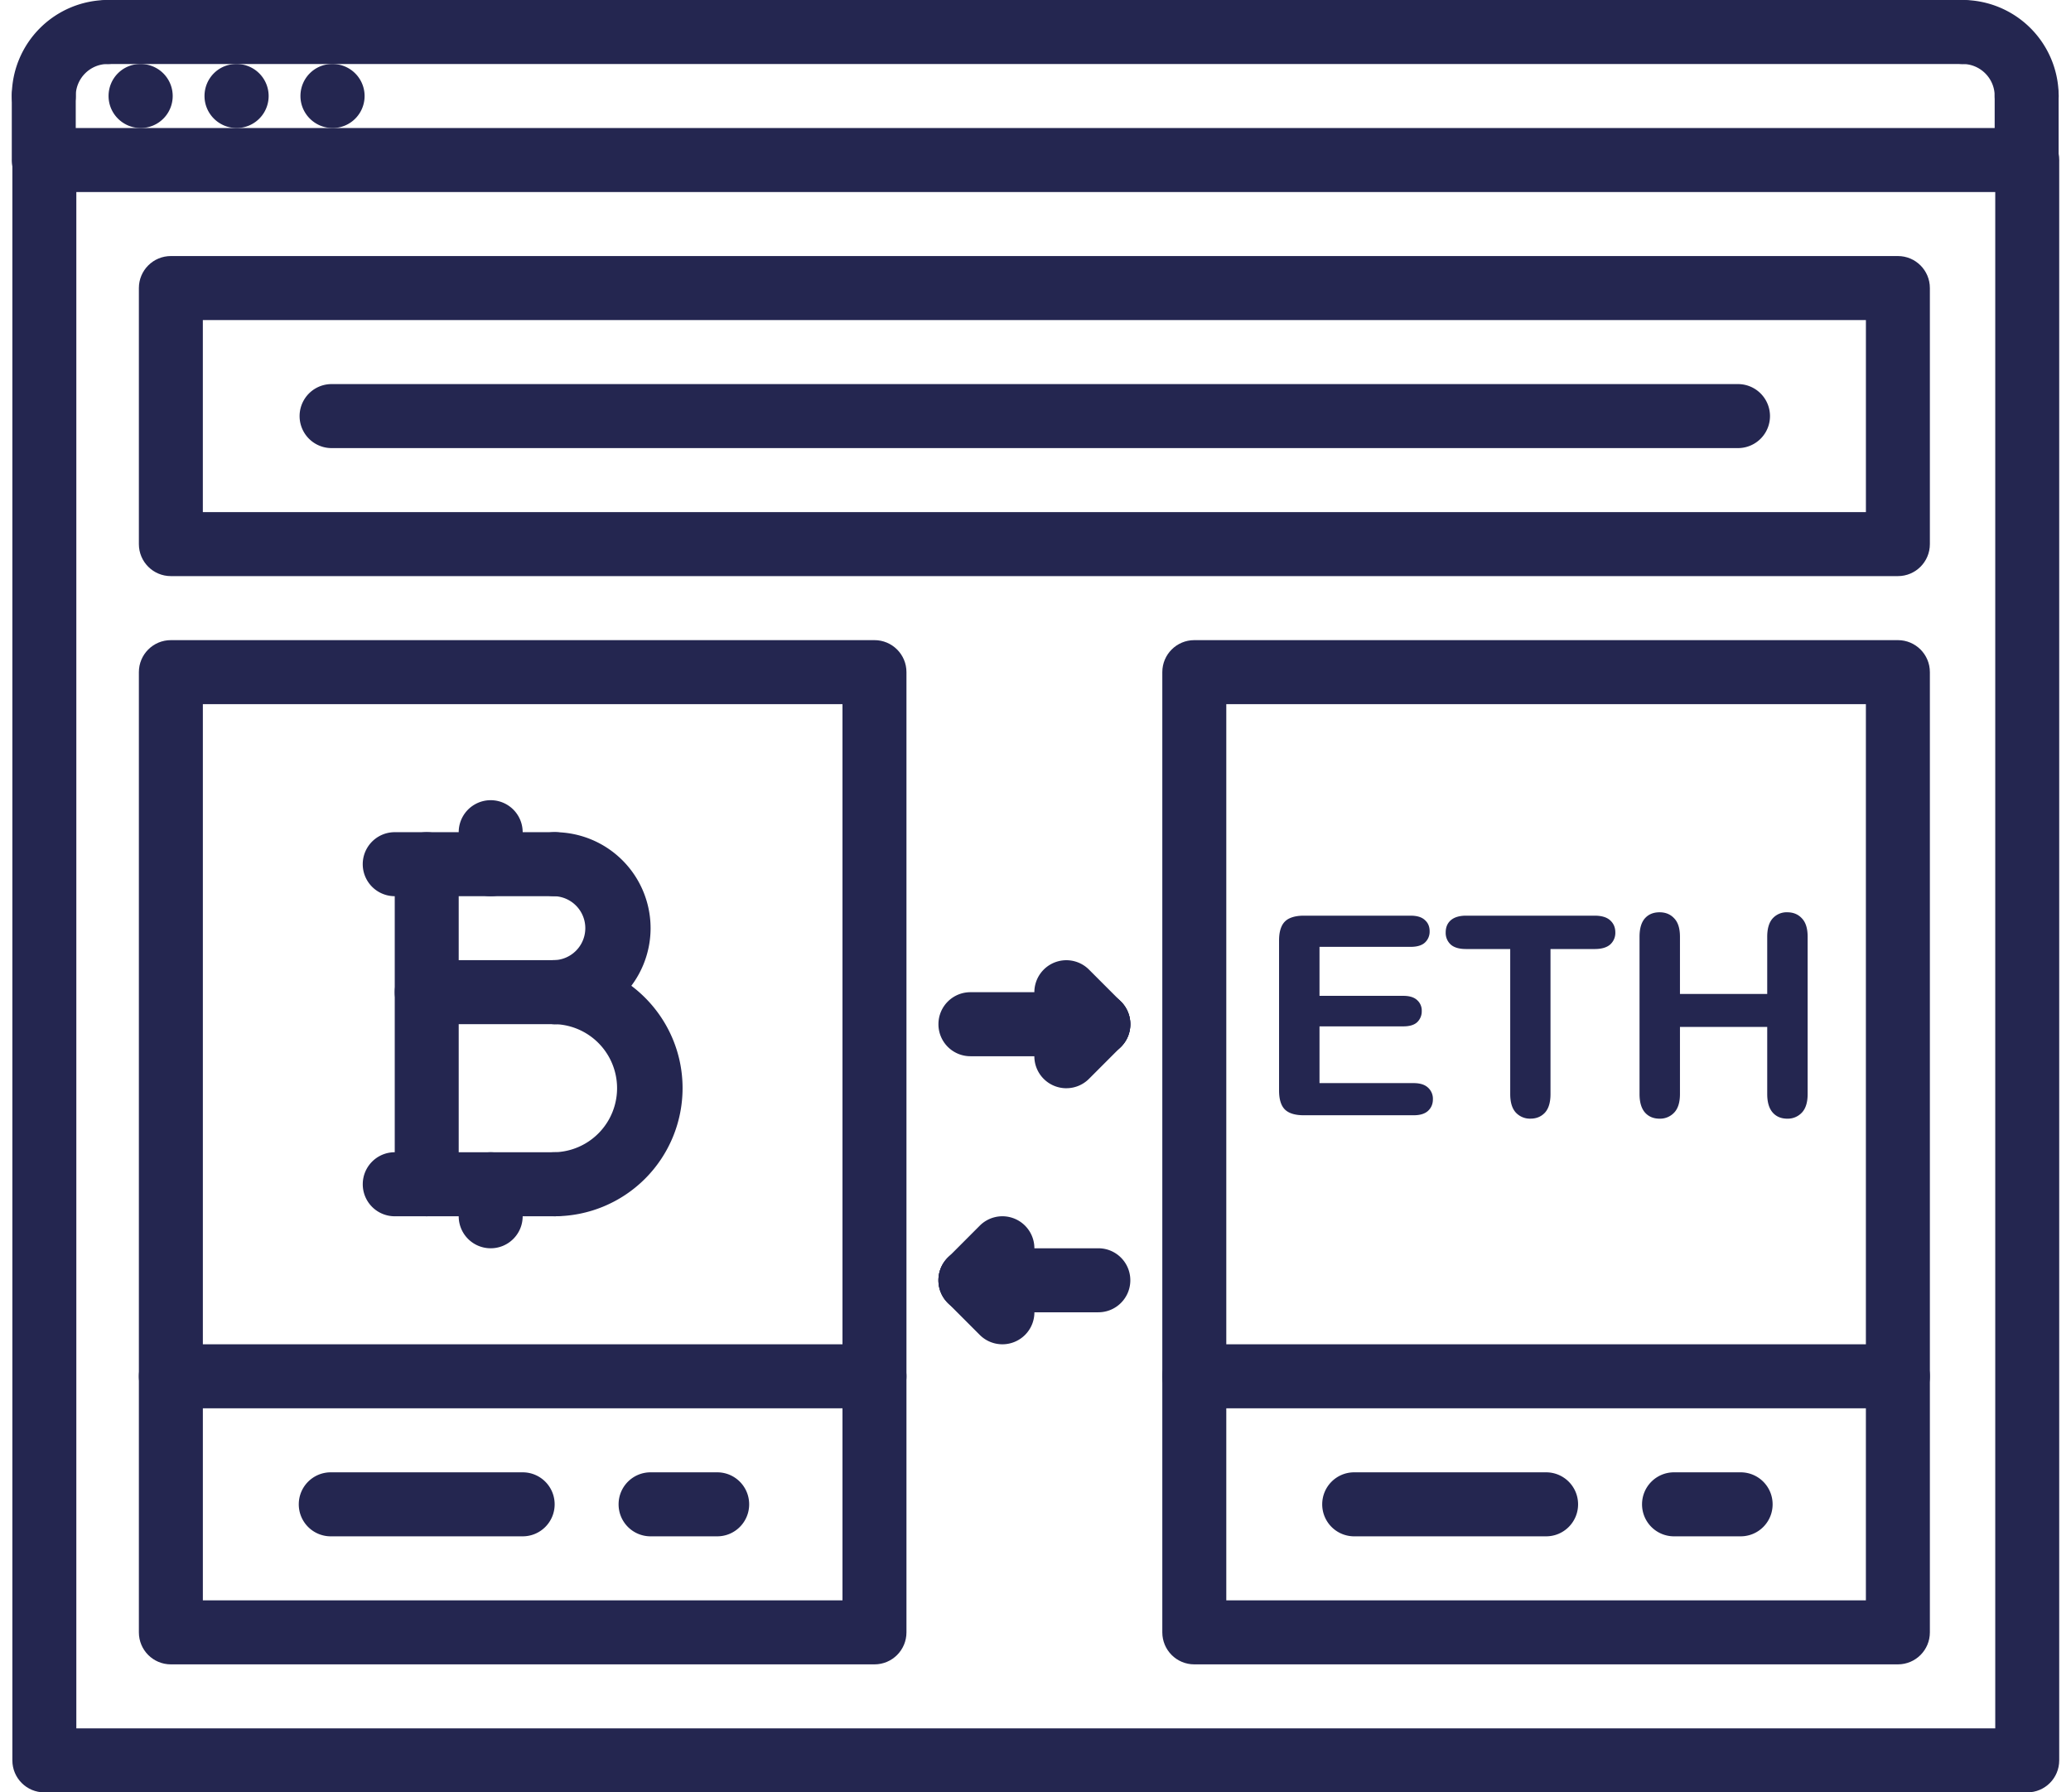 <svg width="104" height="90" fill="none" xmlns="http://www.w3.org/2000/svg"><path d="M21.429 61.071a1.605 1.605 0 01-1.606-1.607V43.393a1.606 1.606 0 113.212 0v16.071c0 .889-.718 1.607-1.606 1.607zm6.426-9.646a1.605 1.605 0 01-1.607-1.607c0-.889.718-1.607 1.607-1.607a1.607 1.607 0 000-3.211 1.606 1.606 0 010-3.214 4.824 4.824 0 014.816 4.82 4.825 4.825 0 01-4.816 4.82z" fill="#242650"/><path d="M27.851 61.071a1.605 1.605 0 01-1.606-1.607c0-.889.718-1.607 1.606-1.607a3.217 3.217 0 000-6.432 1.605 1.605 0 01-1.606-1.607c0-.889.718-1.607 1.606-1.607 3.543 0 6.426 2.885 6.426 6.432a6.434 6.434 0 01-6.426 6.428zM27.855 45h-8.032a1.606 1.606 0 010-3.214h8.032a1.606 1.606 0 010 3.214z" fill="#242650"/><path d="M27.851 61.072h-8.028a1.605 1.605 0 01-1.606-1.608c0-.888.718-1.607 1.606-1.607h8.028c.889 0 1.606.719 1.606 1.607 0 .89-.718 1.608-1.606 1.608zm.004-9.647h-6.426a1.605 1.605 0 01-1.606-1.607c0-.889.718-1.607 1.606-1.607h6.426c.888 0 1.606.718 1.606 1.607s-.718 1.607-1.606 1.607zM24.64 45c-.887 0-1.605-.72-1.605-1.607v-1.607a1.606 1.606 0 113.212 0v1.607c0 .887-.718 1.607-1.606 1.607z" fill="#242650"/><path d="M24.64 62.679a1.605 1.605 0 01-1.605-1.608v-1.607a1.605 1.605 0 113.212 0v1.608c0 .888-.718 1.607-1.606 1.607zM7.064 6.429c-.887 0-1.612-.72-1.612-1.608 0-.887.71-1.607 1.596-1.607h.018a1.607 1.607 0 01-.002 3.215zm4.818 0c-.886 0-1.612-.72-1.612-1.608 0-.887.71-1.607 1.596-1.607h.018a1.607 1.607 0 01-.002 3.215zm4.818 0c-.886 0-1.612-.72-1.612-1.608 0-.887.71-1.607 1.596-1.607h.018A1.607 1.607 0 0116.7 6.43z" fill="#242650"/><path fill-rule="evenodd" clip-rule="evenodd" d="M2.227 90h99.575c.889 0 1.606-.718 1.606-1.607V8.036c0-.887-.717-1.607-1.606-1.607H2.227c-.889 0-1.606.72-1.606 1.607v80.357c0 .889.717 1.607 1.606 1.607zm97.969-3.214H3.833V9.643h96.363v77.143z" fill="#242650"/><path d="M2.198 6.429c-.888 0-1.606-.72-1.606-1.608A4.826 4.826 0 015.41 0a1.606 1.606 0 010 3.214c-.887 0-1.606.722-1.606 1.607 0 .888-.718 1.608-1.606 1.608z" fill="#242650"/><path d="M2.198 9.643c-.888 0-1.606-.72-1.606-1.607V4.82a1.606 1.606 0 113.212 0v3.215c0 .887-.718 1.607-1.606 1.607zm99.575-3.214c-.888 0-1.606-.72-1.606-1.608 0-.885-.72-1.607-1.606-1.607a1.606 1.606 0 010-3.214 4.826 4.826 0 014.819 4.821c0 .888-.718 1.608-1.607 1.608z" fill="#242650"/><path d="M101.773 9.643c-.888 0-1.606-.72-1.606-1.607V4.82a1.606 1.606 0 113.212 0v3.215c0 .887-.717 1.607-1.606 1.607zm-3.212-6.429H5.41A1.606 1.606 0 015.41 0h93.15a1.606 1.606 0 010 3.214z" fill="#242650"/><path fill-rule="evenodd" clip-rule="evenodd" d="M8.58 28.928h86.728c.888 0 1.605-.72 1.605-1.607V14.464c0-.887-.717-1.607-1.605-1.607H8.58c-.888 0-1.606.72-1.606 1.607v12.857c0 .887.718 1.607 1.606 1.607zm85.121-3.214H10.186v-9.643h83.515v9.643z" fill="#242650"/><path d="M87.277 22.5H16.652a1.606 1.606 0 010-3.214h70.625a1.606 1.606 0 010 3.214z" fill="#242650"/><path fill-rule="evenodd" clip-rule="evenodd" d="M8.58 83.572h35.334c.888 0 1.606-.719 1.606-1.608V33.75c0-.887-.718-1.607-1.607-1.607H8.58c-.888 0-1.606.72-1.606 1.607v48.214c0 .89.718 1.608 1.606 1.608zm33.727-3.215h-32.12v-45h32.12v45zm17.667 3.215h35.333c.889 0 1.606-.719 1.606-1.608V33.75c0-.887-.717-1.607-1.606-1.607H59.974c-.888 0-1.606.72-1.606 1.607v48.214c0 .89.718 1.608 1.606 1.608zm33.727-3.215h-32.12v-45H93.7v45z" fill="#242650"/><path d="M70.835 47.544h-4.573v2.46h4.21c.31 0 .54.072.691.213a.693.693 0 01.233.547.747.747 0 01-.226.56c-.15.142-.383.212-.697.212h-4.211v2.85h4.73c.32 0 .558.076.718.226a.747.747 0 01.246.588c0 .237-.082.43-.246.581-.16.146-.399.219-.718.219h-5.516c-.442 0-.761-.098-.957-.294-.192-.196-.288-.513-.288-.95v-7.533c0-.292.044-.529.13-.711a.792.792 0 01.404-.404c.186-.086.424-.13.71-.13h5.36c.324 0 .563.073.718.22.16.14.239.327.239.56a.74.74 0 01-.24.574c-.154.141-.394.212-.717.212zm9.242.11h-2.215v7.28c0 .419-.093.731-.28.936-.187.2-.428.3-.725.3a.965.965 0 01-.738-.307c-.187-.205-.28-.515-.28-.93v-7.28h-2.215c-.346 0-.604-.075-.772-.225a.787.787 0 01-.253-.609c0-.26.086-.465.26-.615.177-.15.432-.226.765-.226h6.453c.351 0 .61.078.78.233.173.155.26.358.26.608a.78.78 0 01-.26.609c-.174.15-.433.225-.78.225zm4.286-.616v2.871h4.382v-2.87c0-.411.091-.719.274-.924a.943.943 0 01.731-.307c.305 0 .551.102.738.307.192.2.287.508.287.923v7.896c0 .414-.095.724-.287.93a.965.965 0 01-.738.307c-.305 0-.55-.103-.731-.308-.183-.21-.274-.52-.274-.93v-3.37h-4.382v3.37c0 .415-.095.725-.287.93a.965.965 0 01-.738.308c-.305 0-.55-.103-.732-.308-.182-.21-.273-.52-.273-.93v-7.895c0-.41.089-.718.267-.923.182-.205.428-.307.738-.307.305 0 .551.102.738.307.192.2.287.508.287.923zm-29.207 5.998h-6.424a1.605 1.605 0 01-1.606-1.607c0-.89.718-1.608 1.606-1.608h6.424c.888 0 1.606.719 1.606 1.608 0 .888-.718 1.607-1.606 1.607z" fill="#242650"/><path d="M55.156 53.036a1.6 1.6 0 01-1.136-.471l-1.606-1.607a1.606 1.606 0 112.271-2.273l1.606 1.607a1.606 1.606 0 01-1.135 2.744z" fill="#242650"/><path d="M53.55 54.643a1.606 1.606 0 01-1.136-2.743l1.606-1.608a1.606 1.606 0 112.27 2.273l-1.605 1.607a1.6 1.6 0 01-1.135.47zm1.606 11.25h-6.424a1.605 1.605 0 01-1.606-1.607c0-.889.718-1.607 1.606-1.607h6.424c.888 0 1.606.718 1.606 1.607 0 .888-.718 1.607-1.606 1.607z" fill="#242650"/><path d="M50.338 67.5c-.411 0-.823-.157-1.136-.47l-1.606-1.608a1.606 1.606 0 112.271-2.272l1.606 1.607a1.606 1.606 0 01-1.135 2.743z" fill="#242650"/><path d="M48.732 65.893a1.606 1.606 0 01-1.135-2.743l1.605-1.608a1.606 1.606 0 112.271 2.273l-1.606 1.607a1.6 1.6 0 01-1.135.47zm-4.819 4.821H8.58a1.605 1.605 0 01-1.606-1.607c0-.889.718-1.607 1.606-1.607h35.334c.888 0 1.606.718 1.606 1.607s-.718 1.607-1.607 1.607zm51.394 0H59.974a1.605 1.605 0 01-1.606-1.607c0-.889.718-1.607 1.606-1.607h35.333c.889 0 1.606.718 1.606 1.607s-.717 1.607-1.606 1.607zm-69.06 6.429H16.61a1.605 1.605 0 01-1.606-1.607c0-.889.718-1.607 1.606-1.607h9.637c.888 0 1.606.718 1.606 1.607 0 .888-.718 1.607-1.606 1.607zm9.77 0H32.67a1.605 1.605 0 01-1.606-1.607c0-.889.718-1.607 1.606-1.607h3.346c.888 0 1.605.718 1.605 1.607 0 .888-.717 1.607-1.605 1.607zm41.623 0h-9.636a1.605 1.605 0 01-1.606-1.607c0-.889.718-1.607 1.606-1.607h9.637c.888 0 1.606.718 1.606 1.607 0 .888-.718 1.607-1.606 1.607zm9.77 0h-3.345a1.605 1.605 0 01-1.606-1.607c0-.889.718-1.607 1.606-1.607h3.345c.889 0 1.606.718 1.606 1.607 0 .888-.717 1.607-1.606 1.607z" fill="#242650"/></svg>